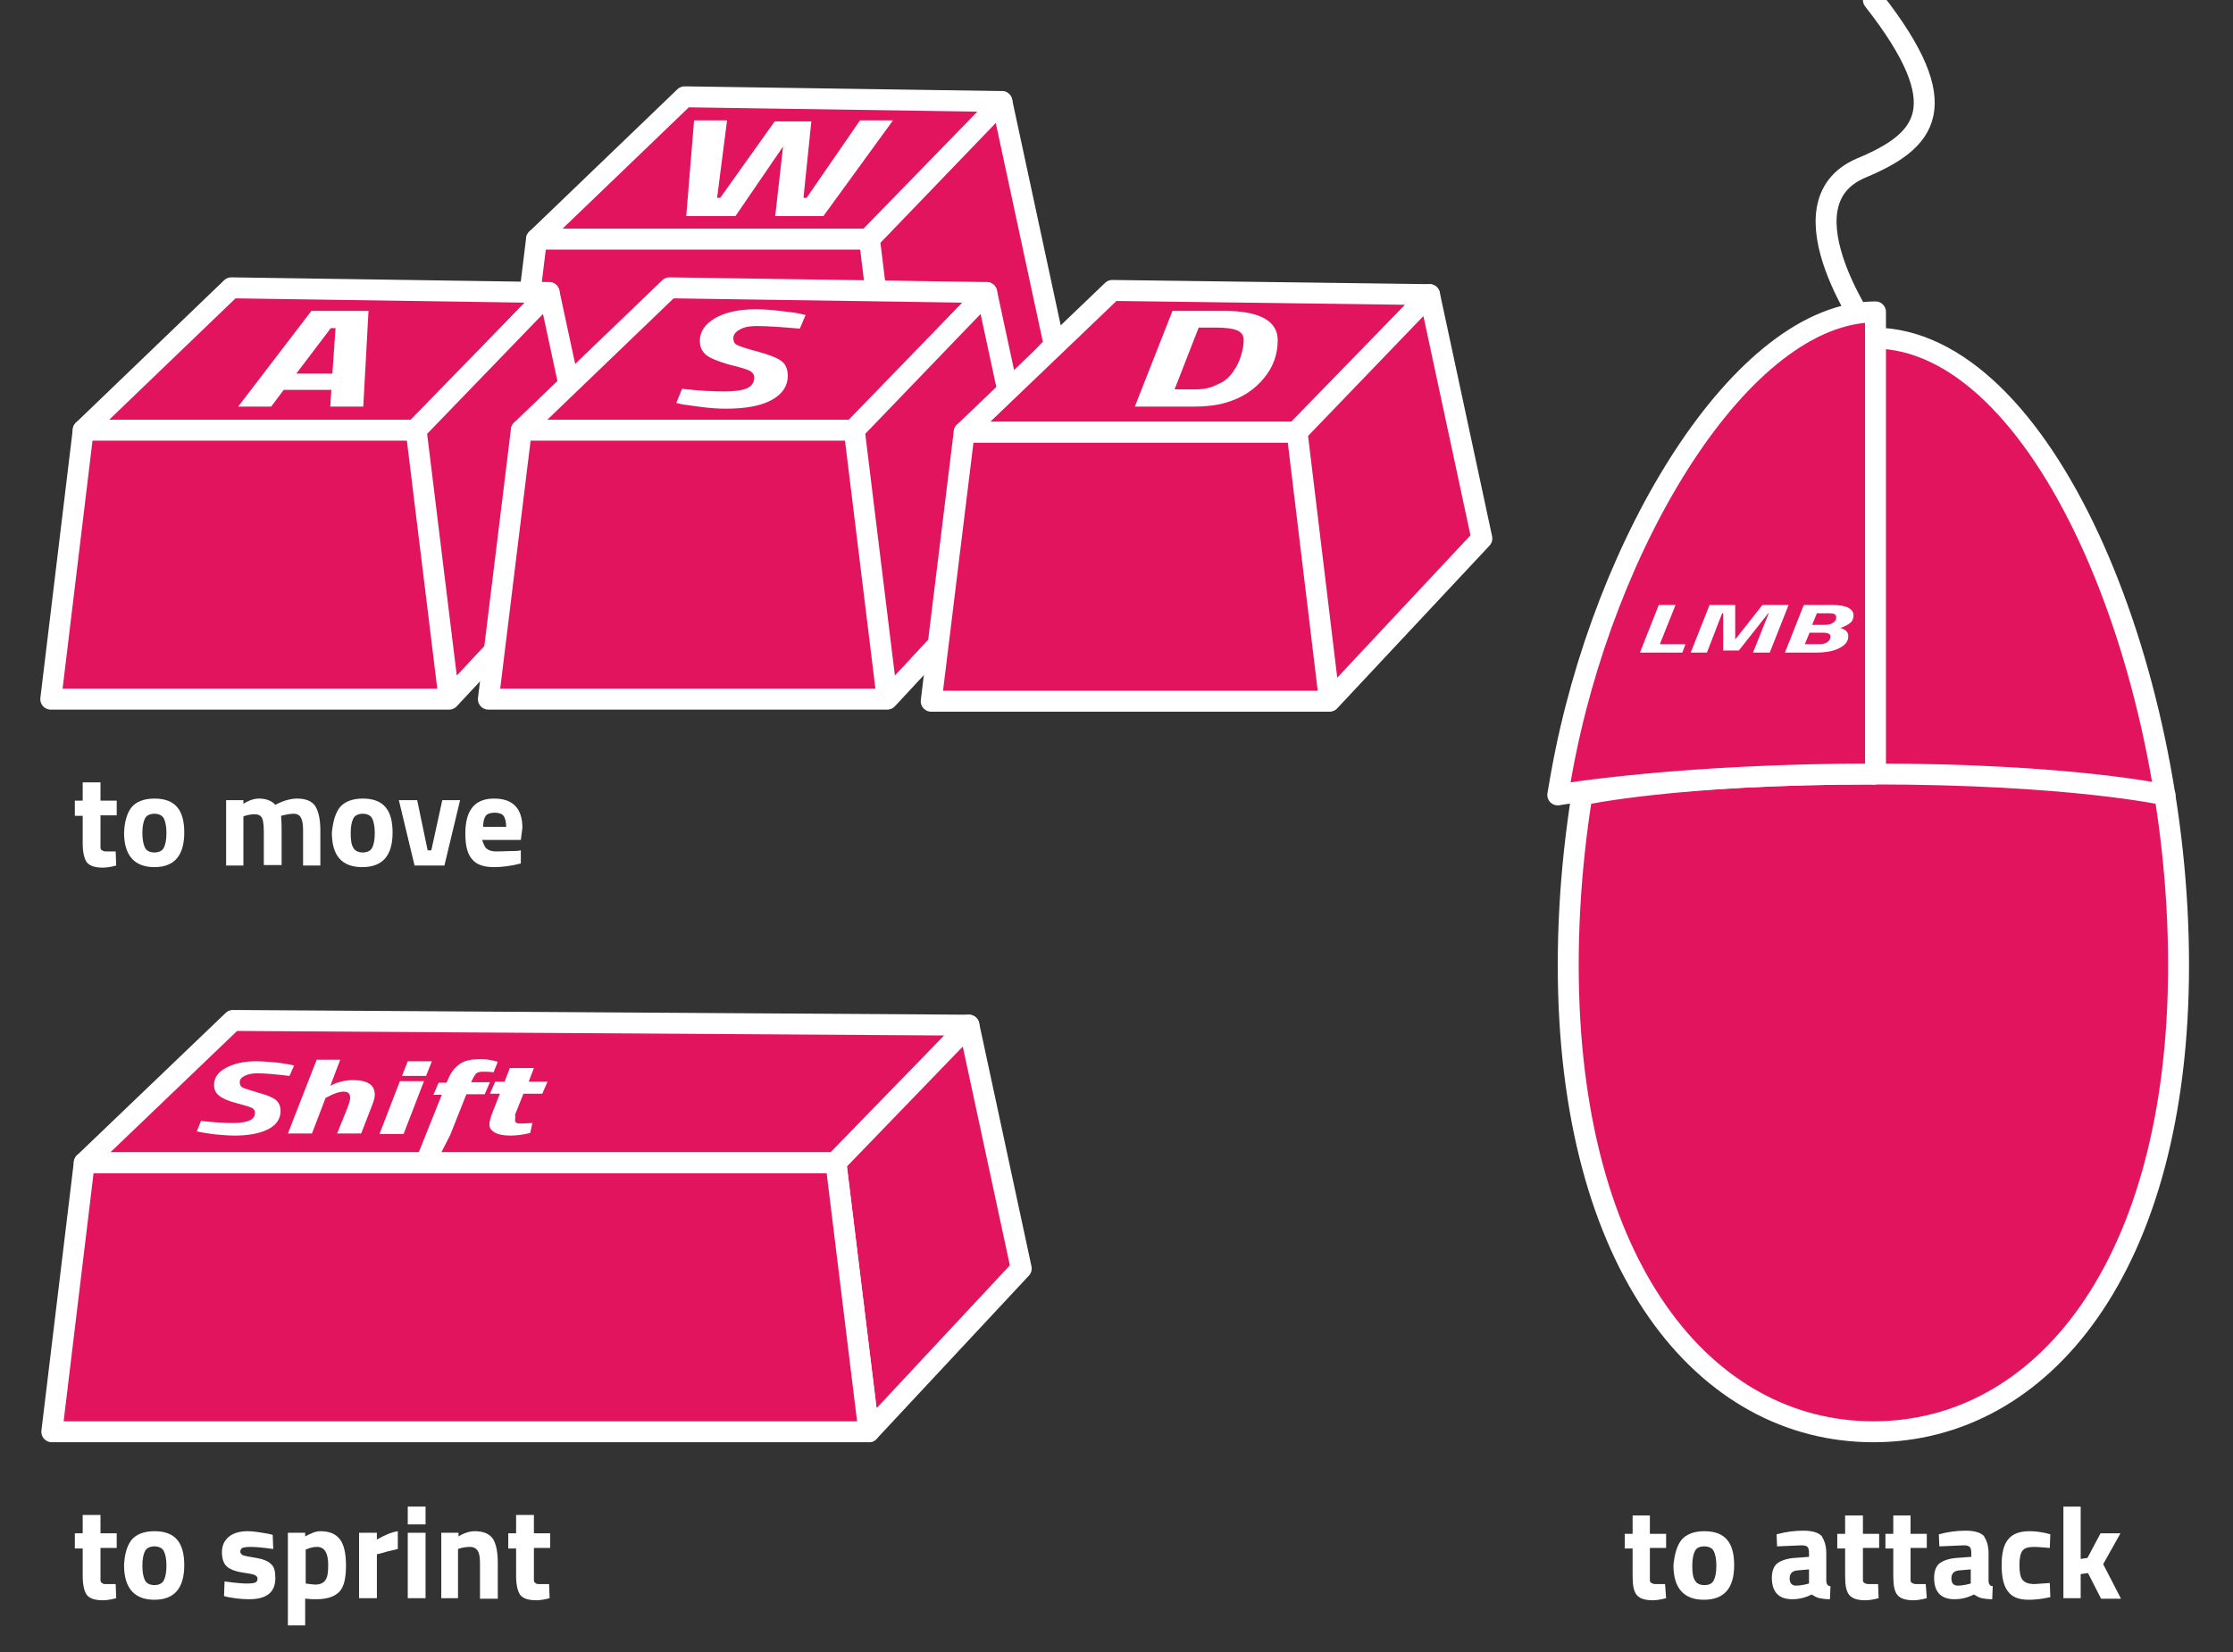 <?xml version="1.0" encoding="utf-8"?>
<!-- Generator: Adobe Illustrator 24.1.1, SVG Export Plug-In . SVG Version: 6.00 Build 0)  -->
<svg version="1.1" xmlns="http://www.w3.org/2000/svg" xmlns:xlink="http://www.w3.org/1999/xlink" x="0px" y="0px"
	 viewBox="0 0 426.6 315.7" style="enable-background:new 0 0 426.6 315.7;" xml:space="preserve">
<rect x="0" y="0" width="426.6" height="315.7" fill="#333333" stroke="none"/>
<style type="text/css">
	.st0{fill:#E3145E;stroke:#FFFFFF;stroke-width:4;stroke-linecap:round;stroke-linejoin:round;stroke-miterlimit:10;}
	.st1{fill:none;stroke:#FFFFFF;stroke-width:4;stroke-linecap:round;stroke-linejoin:round;stroke-miterlimit:10;}
	.st2{fill:#FFFFFF;}
	.st3{display:none;}
	.st4{display:inline;}
</style>
<g id="Layer_1">
	<g>
		<g>
			<polygon class="st0" points="130.8,18.5 102.5,45.7 165.8,45.7 191.4,19.4 			"/>
			<polygon class="st0" points="172.4,97.1 96.2,97.1 102.5,45.7 166.1,45.7 172.4,97.1 201.4,65.9 191.4,19.4 166.1,45.7 			"/>
		</g>
		<g>
			<polygon class="st0" points="44.2,55 15.9,82.2 79.3,82.2 104.9,55.9 			"/>
			<polygon class="st0" points="85.8,133.6 9.7,133.6 15.9,82.2 79.5,82.2 85.8,133.6 114.9,102.4 104.9,55.9 79.5,82.2 			"/>
		</g>
		<g>
			<polygon class="st0" points="127.9,55 99.6,82.2 163,82.2 188.5,55.9 			"/>
			<polygon class="st0" points="169.5,133.6 93.3,133.6 99.6,82.2 163.2,82.2 169.5,133.6 198.5,102.4 188.5,55.9 163.2,82.2 			"/>
		</g>
		<g>
			<polygon class="st0" points="212.5,55.5 184.2,82.6 247.5,82.6 273.1,56.3 			"/>
			<polygon class="st0" points="254,134 177.9,134 184.2,82.6 247.8,82.6 254,134 283.1,102.9 273.1,56.3 247.8,82.6 			"/>
		</g>
	</g>
	<g>
		<polygon class="st0" points="44.5,195 16.1,222.2 159.5,222.2 185.1,195.9 		"/>
		<polygon class="st0" points="166,273.6 159.7,222.2 166,273.6 195.1,242.4 185.1,195.9 159.7,222.2 		"/>
		<polygon class="st0" points="159.7,222.2 166,273.6 9.9,273.6 16.1,222.2 		"/>
	</g>
	<g>
		<path class="st0" d="M416.2,184.4c0,57.7-26.1,89.2-58.3,89.2s-58.3-31.5-58.3-89.2s26.1-119.8,58.3-119.8
			S416.2,126.7,416.2,184.4z"/>
		<path class="st0" d="M302.2,151.9c0,0,18.1-4,55.7-4s55.7,4,55.7,4"/>
		<path class="st1" d="M357.9,147.9V64.6c0,0-18.7-25.6-2.3-32.5c12.4-5.2,18.3-11.7,2.3-32.1"/>
	</g>
	<g>
		<path class="st2" d="M22.3,295.8h-3.1v5.1c0,0.5,0,0.9,0,1.1c0,0.2,0.1,0.4,0.3,0.5c0.2,0.2,0.4,0.2,0.7,0.2l1.9,0l0.1,2.7
			c-1.1,0.3-2,0.4-2.5,0.4c-1.5,0-2.5-0.3-3.1-1c-0.5-0.7-0.8-1.9-0.8-3.7v-5.2h-1.5v-2.9h1.5v-3.5h3.4v3.5h3.1V295.8z"/>
		<path class="st2" d="M25.1,294.3c0.9-1.1,2.4-1.7,4.4-1.7c2.1,0,3.5,0.6,4.4,1.7c0.9,1.1,1.3,2.7,1.3,4.8c0,4.4-1.9,6.6-5.7,6.6
			s-5.8-2.2-5.8-6.6C23.8,297.1,24.2,295.5,25.1,294.3z M27.7,302c0.3,0.6,1,0.9,1.8,0.9s1.5-0.3,1.8-0.9c0.3-0.6,0.5-1.5,0.5-2.8
			s-0.2-2.2-0.5-2.8c-0.3-0.6-1-0.9-1.8-0.9s-1.5,0.3-1.8,0.9c-0.3,0.6-0.5,1.5-0.5,2.8S27.4,301.4,27.7,302z"/>
		<path class="st2" d="M52.2,296c-2.1-0.3-3.5-0.4-4.3-0.4s-1.4,0.1-1.6,0.2s-0.4,0.4-0.4,0.7c0,0.3,0.2,0.5,0.5,0.7
			c0.3,0.1,1.2,0.3,2.5,0.5c1.3,0.2,2.3,0.6,2.9,1.2c0.6,0.5,0.8,1.4,0.8,2.7c0,2.7-1.7,4-5,4c-1.1,0-2.4-0.1-4-0.4l-0.8-0.2
			l0.1-2.8c2.1,0.3,3.5,0.4,4.3,0.4c0.8,0,1.4-0.1,1.6-0.2c0.3-0.2,0.4-0.4,0.4-0.7s-0.2-0.6-0.5-0.7c-0.3-0.2-1.1-0.3-2.4-0.5
			s-2.3-0.6-2.9-1.1c-0.6-0.5-1-1.4-1-2.8c0-1.3,0.5-2.3,1.4-3c0.9-0.7,2.1-1,3.5-1c1,0,2.3,0.2,4,0.5l0.8,0.2L52.2,296z"/>
		<path class="st2" d="M55,310.7v-17.8h3.3v0.7c1.1-0.6,2-1,2.9-1c1.7,0,2.9,0.5,3.7,1.5c0.8,1,1.2,2.7,1.2,5.1c0,2.4-0.4,4.1-1.3,5
			c-0.9,0.9-2.3,1.4-4.4,1.4c-0.6,0-1.1,0-1.8-0.1l-0.3,0v5.1H55z M60.6,295.6c-0.6,0-1.2,0.1-1.9,0.4l-0.3,0.1v6.5
			c0.8,0.1,1.4,0.2,1.8,0.2c1,0,1.6-0.3,2-0.9c0.4-0.6,0.5-1.5,0.5-2.9C62.7,296.8,62,295.6,60.6,295.6z"/>
		<path class="st2" d="M68.6,305.4v-12.5H72v1.3c1.4-0.8,2.7-1.4,4-1.6v3.4c-1.4,0.3-2.5,0.6-3.5,0.9L72,297v8.4H68.6z"/>
		<path class="st2" d="M77.9,291.3v-3.4h3.4v3.4H77.9z M77.9,305.4v-12.5h3.4v12.5H77.9z"/>
		<path class="st2" d="M87.7,305.4h-3.4v-12.5h3.3v0.7c1.1-0.7,2.2-1,3.1-1c1.7,0,2.8,0.5,3.5,1.5c0.6,1,0.9,2.5,0.9,4.6v6.8h-3.4
			v-6.7c0-1.1-0.1-1.9-0.4-2.4s-0.8-0.8-1.5-0.8c-0.7,0-1.3,0.1-2,0.3l-0.3,0.1V305.4z"/>
		<path class="st2" d="M105.1,295.8h-3.1v5.1c0,0.5,0,0.9,0,1.1c0,0.2,0.1,0.4,0.3,0.5c0.2,0.2,0.4,0.2,0.7,0.2l1.9,0l0.1,2.7
			c-1.1,0.3-2,0.4-2.5,0.4c-1.5,0-2.5-0.3-3.1-1c-0.5-0.7-0.8-1.9-0.8-3.7v-5.2h-1.5v-2.9h1.5v-3.5h3.4v3.5h3.1V295.8z"/>
	</g>
	<g>
		<path class="st2" d="M22.3,155.8h-3.1v5.1c0,0.5,0,0.9,0,1.1s0.1,0.4,0.3,0.5c0.2,0.1,0.4,0.2,0.7,0.2l1.9,0l0.1,2.7
			c-1.1,0.3-2,0.4-2.5,0.4c-1.5,0-2.5-0.3-3.1-1c-0.5-0.7-0.8-1.9-0.8-3.7v-5.2h-1.5v-2.9h1.5v-3.5h3.4v3.5h3.1V155.8z"/>
		<path class="st2" d="M25.1,154.3c0.9-1.1,2.4-1.7,4.4-1.7c2.1,0,3.5,0.6,4.4,1.7c0.9,1.1,1.3,2.7,1.3,4.8c0,4.4-1.9,6.6-5.7,6.6
			s-5.8-2.2-5.8-6.6C23.8,157.1,24.2,155.5,25.1,154.3z M27.7,162c0.3,0.6,1,0.9,1.8,0.9s1.5-0.3,1.8-0.9c0.3-0.6,0.5-1.5,0.5-2.8
			c0-1.3-0.2-2.2-0.5-2.8c-0.3-0.6-1-0.9-1.8-0.9s-1.5,0.3-1.8,0.9c-0.3,0.6-0.5,1.5-0.5,2.8C27.2,160.4,27.4,161.4,27.7,162z"/>
		<path class="st2" d="M46.6,165.4h-3.4v-12.5h3.3v0.7c1.1-0.7,2.1-1,3-1c1.3,0,2.4,0.4,3.1,1.2c1.5-0.8,2.9-1.2,4.2-1.2
			c1.6,0,2.8,0.5,3.4,1.4s1,2.5,1,4.6v6.8h-3.3v-6.7c0-1.1-0.1-1.9-0.4-2.4c-0.2-0.5-0.7-0.8-1.4-0.8c-0.5,0-1.2,0.1-2,0.3l-0.4,0.1
			c0.1,1.3,0.1,2.2,0.1,2.9v6.5h-3.4V159c0-1.2-0.1-2.1-0.3-2.6c-0.2-0.5-0.7-0.8-1.4-0.8c-0.6,0-1.3,0.1-1.9,0.3l-0.3,0.1V165.4z"
			/>
		<path class="st2" d="M64.9,154.3c0.9-1.1,2.4-1.7,4.4-1.7c2.1,0,3.5,0.6,4.4,1.7c0.9,1.1,1.3,2.7,1.3,4.8c0,4.4-1.9,6.6-5.8,6.6
			s-5.8-2.2-5.8-6.6C63.6,157.1,64,155.5,64.9,154.3z M67.5,162c0.3,0.6,1,0.9,1.8,0.9s1.5-0.3,1.8-0.9c0.3-0.6,0.5-1.5,0.5-2.8
			c0-1.3-0.2-2.2-0.5-2.8c-0.3-0.6-1-0.9-1.8-0.9s-1.5,0.3-1.8,0.9c-0.3,0.6-0.5,1.5-0.5,2.8C67,160.4,67.1,161.4,67.5,162z"/>
		<path class="st2" d="M76.2,152.9h3.5l2,9.6h0.7l2.1-9.6h3.4l-3,12.5h-5.7L76.2,152.9z"/>
		<path class="st2" d="M93,162.2c0.4,0.3,1,0.5,1.7,0.5c1.5,0,2.9-0.1,4.1-0.1l0.7-0.1l0,2.5c-1.9,0.5-3.6,0.7-5.2,0.7
			c-1.9,0-3.3-0.5-4.1-1.5c-0.9-1-1.3-2.6-1.3-4.9c0-4.5,1.8-6.7,5.5-6.7c3.6,0,5.4,1.9,5.4,5.6l-0.3,2.3h-7.4
			C92.4,161.3,92.6,161.9,93,162.2z M96.7,158c0-1-0.2-1.7-0.5-2.1c-0.3-0.4-0.9-0.6-1.7-0.6s-1.4,0.2-1.7,0.6
			c-0.3,0.4-0.5,1.1-0.5,2.1H96.7z"/>
	</g>
	<g>
		<path class="st2" d="M318.3,295.8h-3.1v5.1c0,0.5,0,0.9,0,1.1c0,0.2,0.1,0.4,0.3,0.5c0.2,0.1,0.4,0.2,0.7,0.2l1.9,0l0.2,2.7
			c-1.1,0.3-2,0.4-2.5,0.4c-1.5,0-2.5-0.3-3.1-1s-0.8-1.9-0.8-3.7v-5.2h-1.5v-2.8h1.5v-3.5h3.3v3.5h3.1V295.8z"/>
		<path class="st2" d="M321.2,294.3c0.9-1.1,2.4-1.7,4.4-1.7c2.1,0,3.5,0.6,4.4,1.7c0.9,1.1,1.3,2.7,1.3,4.8c0,4.4-1.9,6.6-5.8,6.6
			c-3.8,0-5.8-2.2-5.8-6.6C319.9,297.1,320.3,295.5,321.2,294.3z M323.8,302c0.3,0.6,1,0.9,1.8,0.9c0.9,0,1.5-0.3,1.8-0.9
			s0.5-1.5,0.5-2.8c0-1.3-0.2-2.2-0.5-2.8c-0.3-0.6-1-0.9-1.8-0.9c-0.9,0-1.5,0.3-1.8,0.9c-0.3,0.6-0.5,1.5-0.5,2.8
			C323.3,300.4,323.4,301.4,323.8,302z"/>
		<path class="st2" d="M348.9,296.8v5.2c0,0.4,0.1,0.7,0.2,0.8c0.1,0.2,0.3,0.3,0.6,0.3l-0.1,2.5c-0.8,0-1.5-0.1-2-0.2
			c-0.5-0.1-1-0.4-1.5-0.7c-1.2,0.6-2.4,0.9-3.7,0.9c-2.6,0-3.9-1.4-3.9-4.1c0-1.3,0.4-2.3,1.1-2.8s1.8-0.9,3.3-1l2.7-0.2v-0.8
			c0-0.5-0.1-0.9-0.3-1.1c-0.2-0.2-0.6-0.3-1.1-0.3l-4.7,0.2l-0.1-2.3c1.8-0.5,3.5-0.7,5.1-0.7s2.8,0.3,3.5,1
			C348.5,294.3,348.9,295.3,348.9,296.8z M343.3,300.1c-0.9,0.1-1.4,0.6-1.4,1.5c0,0.9,0.4,1.4,1.2,1.4c0.6,0,1.3-0.1,2.1-0.3
			l0.4-0.1v-2.7L343.3,300.1z"/>
		<path class="st2" d="M359,295.8h-3.1v5.1c0,0.5,0,0.9,0,1.1c0,0.2,0.1,0.4,0.3,0.5c0.2,0.1,0.4,0.2,0.7,0.2l1.9,0l0.1,2.7
			c-1.1,0.3-2,0.4-2.5,0.4c-1.5,0-2.5-0.3-3.1-1s-0.8-1.9-0.8-3.7v-5.2h-1.5v-2.8h1.5v-3.5h3.4v3.5h3.1V295.8z"/>
		<path class="st2" d="M368.1,295.8H365v5.1c0,0.5,0,0.9,0,1.1c0,0.2,0.1,0.4,0.3,0.5c0.2,0.1,0.4,0.2,0.7,0.2l1.9,0l0.2,2.7
			c-1.1,0.3-2,0.4-2.5,0.4c-1.5,0-2.5-0.3-3.1-1s-0.8-1.9-0.8-3.7v-5.2h-1.5v-2.8h1.5v-3.5h3.3v3.5h3.1V295.8z"/>
		<path class="st2" d="M379.9,296.8v5.2c0,0.4,0.1,0.7,0.2,0.8c0.1,0.2,0.3,0.3,0.6,0.3l-0.1,2.5c-0.8,0-1.5-0.1-2-0.2
			c-0.5-0.1-1-0.4-1.5-0.7c-1.2,0.6-2.4,0.9-3.7,0.9c-2.6,0-3.9-1.4-3.9-4.1c0-1.3,0.4-2.3,1.1-2.8s1.8-0.9,3.3-1l2.7-0.2v-0.8
			c0-0.5-0.1-0.9-0.3-1.1c-0.2-0.2-0.6-0.3-1.1-0.3l-4.7,0.2l-0.1-2.3c1.8-0.5,3.5-0.7,5.1-0.7s2.8,0.3,3.5,1
			C379.5,294.3,379.9,295.3,379.9,296.8z M374.2,300.1c-0.9,0.1-1.4,0.6-1.4,1.5c0,0.9,0.4,1.4,1.2,1.4c0.6,0,1.3-0.1,2.1-0.3
			l0.4-0.1v-2.7L374.2,300.1z"/>
		<path class="st2" d="M387.7,292.6c0.9,0,2,0.1,3.3,0.4l0.7,0.2l-0.1,2.6c-1.3-0.1-2.3-0.2-2.9-0.2c-1.2,0-1.9,0.2-2.3,0.7
			s-0.6,1.4-0.6,2.8c0,1.4,0.2,2.3,0.6,2.8c0.4,0.5,1.1,0.8,2.3,0.8l2.9-0.2l0.1,2.7c-1.8,0.4-3.1,0.5-4.1,0.5c-1.9,0-3.2-0.5-4-1.6
			c-0.8-1-1.2-2.7-1.2-5s0.4-4,1.3-5C384.5,293.1,385.9,292.6,387.7,292.6z"/>
		<path class="st2" d="M397.5,305.4h-3.3v-17.5h3.3v10l1.3-0.2l2.5-4.7h3.8l-3.3,5.9l3.4,6.6h-3.8l-2.5-4.9l-1.4,0.2V305.4z"/>
	</g>
	<g>
		<path class="st2" d="M132.6,23h6.3L137,37.8h0.6L148,23.2h7l-1.5,14.6h0.6L164.3,23h6.3l-13.3,18.3h-9.2l1.5-13.3l-9.1,13.3h-9.4
			L132.6,23z"/>
	</g>
	<g>
		<path class="st2" d="M45.5,77.7l14-18.3h10.9l-1,18.3h-6.3l0.2-3.2h-9.1l-2.4,3.2H45.5z M63.2,62.7l-6.6,8.7h6.9l0.6-8.7H63.2z"/>
	</g>
	<g>
		<path class="st2" d="M144.5,62.3c-1.3,0-2.4,0.2-3.2,0.7c-0.8,0.4-1.2,1-1.2,1.6c0,0.6,0.2,1.1,0.7,1.3c0.5,0.3,1.8,0.7,4,1.3
			c2.2,0.6,3.7,1.2,4.5,1.8c0.8,0.6,1.2,1.6,1.2,2.8c0,2-1.1,3.6-3.2,4.7c-2.1,1.1-5,1.6-8.6,1.6c-1.4,0-2.9-0.1-4.5-0.3
			c-1.6-0.2-2.8-0.4-3.7-0.5l-1.3-0.3l1.1-2.7c3.4,0.4,6.2,0.5,8.1,0.5s3.4-0.2,4.3-0.6c0.9-0.4,1.4-1.1,1.4-2.1
			c0-0.5-0.3-0.9-0.8-1.2c-0.5-0.3-1.8-0.7-3.9-1.2c-2.1-0.6-3.6-1.2-4.4-1.8c-0.9-0.7-1.3-1.6-1.3-2.8c0-1.7,1-3.2,2.9-4.3
			c1.9-1.1,4.5-1.7,7.7-1.7c1.5,0,3,0.1,4.6,0.3c1.6,0.2,2.8,0.3,3.7,0.5l1.3,0.3l-1.1,2.6C149.4,62.5,146.6,62.3,144.5,62.3z"/>
	</g>
	<g>
		<path class="st2" d="M228,77.7h-11.2l7.2-18.3h9.8c6.8,0,10.3,1.9,10.3,5.6c0,2.6-0.8,5-2.5,7.1c-1.9,2.4-4.4,4-7.6,4.9
			C232.2,77.5,230.2,77.7,228,77.7z M235.6,71c0.7-1,1.2-2,1.5-3.1c0.3-1,0.5-2,0.5-2.9c0-0.9-0.4-1.5-1.3-1.9
			c-0.8-0.3-2.1-0.5-3.8-0.5h-3.5l-4.6,11.8h4.1c1.6,0,2.9-0.3,4.2-1C234,72.9,234.9,72,235.6,71z"/>
	</g>
	<g>
		<path class="st0" d="M358.3,147.9V59.6c-25.4,0-52,43.7-60,88.3l-0.7,4C297.6,151.9,320.7,147.9,358.3,147.9"/>
	</g>
	<g>
		<path class="st2" d="M49.1,205.1c-1,0-1.8,0.2-2.4,0.5c-0.6,0.3-0.9,0.7-0.9,1.2c0,0.5,0.2,0.8,0.5,1c0.4,0.2,1.4,0.5,3,1
			c1.6,0.4,2.8,0.9,3.4,1.4c0.6,0.5,0.9,1.2,0.9,2.1c0,1.5-0.8,2.7-2.4,3.5c-1.6,0.8-3.7,1.2-6.4,1.2c-1.1,0-2.2-0.1-3.4-0.2
			c-1.2-0.1-2.1-0.3-2.8-0.4l-1-0.2l0.8-2c2.6,0.3,4.6,0.4,6.1,0.4s2.6-0.2,3.2-0.5c0.7-0.3,1-0.8,1-1.5c0-0.4-0.2-0.7-0.6-0.9
			c-0.4-0.2-1.4-0.5-2.9-0.9c-1.6-0.4-2.7-0.9-3.3-1.4c-0.7-0.5-1-1.2-1-2.1c0-1.3,0.7-2.4,2.2-3.2c1.4-0.8,3.4-1.3,5.8-1.3
			c1.1,0,2.2,0.1,3.5,0.2c1.2,0.1,2.1,0.3,2.8,0.4l1,0.2l-0.9,2C52.8,205.3,50.7,205.1,49.1,205.1z"/>
		<path class="st2" d="M67.4,206.4c2.8,0,4.2,0.9,4.2,2.8c0,0.5-0.2,1.3-0.7,2.5l-1.9,4.9h-4.6l1.9-4.7c0.4-1,0.6-1.7,0.6-2.1
			c0-0.4-0.1-0.7-0.3-0.9c-0.2-0.2-0.5-0.3-0.9-0.3c-0.8,0-1.8,0.3-2.9,0.9l-0.6,0.3l-2.6,6.8h-4.6l5.5-14.1H65l-1.9,5
			c0.5-0.3,1.2-0.6,2-0.8S66.7,206.4,67.4,206.4z"/>
		<path class="st2" d="M72.5,216.7l3.9-10.1h4.6l-3.9,10.1H72.5z M76.8,205.6l1.1-2.8h4.6l-1.1,2.8H76.8z"/>
		<path class="st2" d="M91.9,202.4c0.9,0,1.8,0.1,2.8,0.4l0.4,0.1l-0.8,2c-0.8-0.1-1.5-0.1-2.1-0.1c-0.6,0-1,0.1-1.3,0.4
			c-0.2,0.3-0.5,0.7-0.7,1.2l-0.2,0.4h3.6l-1,2.3h-3.5l-3.1,7.8l-2.2,4.3h-4.2l4.8-12h-1.6l1-2.3h1.5l0.2-0.4c0.5-1.4,1.3-2.4,2.1-3
			C88.7,202.6,90.1,202.4,91.9,202.4z"/>
		<path class="st2" d="M98.4,214.1c0,0.4,0.3,0.6,1,0.6l2.3-0.1l-0.4,1.9c-1.2,0.3-2.5,0.5-3.8,0.5c-1.3,0-2.3-0.2-3-0.6
			c-0.7-0.4-1-0.9-1-1.5c0-0.6,0.2-1.3,0.5-2.1l1.5-3.8h-1.9l1-2.3h1.8l1-2.6h4.6l-1,2.6h3.6l-1,2.3h-3.6l-1.6,4
			C98.5,213.4,98.4,213.8,98.4,214.1z"/>
	</g>
	<g>
		<path class="st2" d="M321.4,124.7h-8.1l3.6-9.1h3.2l-3,7.5h4.9L321.4,124.7z"/>
		<path class="st2" d="M323,124.7l3.6-9.1h4.9l0,6.6l5.2-6.6h5l-3.6,9.1h-3.2l3-7.5h-0.1l-5.6,7.1h-3l0-7.1H329l-2.9,7.5H323z"/>
		<path class="st2" d="M350,115.6c2.7,0,4.1,0.7,4.1,2c0,0.6-0.2,1.1-0.6,1.4c-0.4,0.4-1.1,0.7-1.9,1c0.6,0.2,1,0.4,1.2,0.7
			c0.2,0.2,0.3,0.5,0.3,0.9c0,0.9-0.5,1.6-1.6,2.2c-1.1,0.6-2.6,0.9-4.5,0.9H341l3.6-9.1H350z M348.3,120.9h-2.6l-0.9,2.2h2.7
			c0.7,0,1.2-0.1,1.6-0.4c0.4-0.3,0.6-0.6,0.6-1.1C349.7,121.2,349.3,120.9,348.3,120.9z M349.5,117.2h-2.4l-0.9,2.2h2.4
			c0.6,0,1.2-0.1,1.6-0.4c0.4-0.3,0.6-0.6,0.6-1C350.8,117.4,350.4,117.2,349.5,117.2z"/>
	</g>
</g>
<g id="Layer_2" class="st3">
	<g class="st4">
		<g>
			<polygon class="st0" points="130.8,38.5 102.5,65.7 165.8,65.7 191.4,39.4 			"/>
			<polygon class="st0" points="172.4,97.1 96.2,97.1 102.5,65.7 166.1,65.7 172.4,97.1 201.4,85.9 191.4,39.4 166.1,65.7 			"/>
		</g>
		<g>
			<polygon class="st0" points="44.2,75 15.9,102.2 79.3,102.2 104.9,75.9 			"/>
			<polygon class="st0" points="85.8,133.6 9.7,133.6 15.9,102.2 79.5,102.2 85.8,133.6 114.9,102.4 104.9,75.9 79.5,102.2 			"/>
		</g>
		<g>
			<polygon class="st0" points="127.9,75 99.6,102.2 163,102.2 188.5,75.9 			"/>
			<polygon class="st0" points="169.5,133.6 93.3,133.6 99.6,102.2 163.2,102.2 169.5,133.6 198.5,102.4 188.5,75.9 163.2,102.2 			
				"/>
		</g>
		<g>
			<polygon class="st0" points="212.5,75.5 184.2,102.6 247.5,102.6 273.1,76.3 			"/>
			<polygon class="st0" points="254,134 177.9,134 184.2,102.6 247.8,102.6 254,134 283.1,102.9 273.1,76.3 247.8,102.6 			"/>
		</g>
	</g>
	<g class="st4">
		<polygon class="st0" points="44.5,215 16.1,242.2 159.5,242.2 185.1,215.9 		"/>
		<polygon class="st0" points="166,273.6 159.7,242.2 166,273.6 195.1,242.4 185.1,215.9 159.7,242.2 		"/>
		<polygon class="st0" points="159.7,242.2 166,273.6 9.9,273.6 16.1,242.2 		"/>
	</g>
	<g class="st4">
		<path class="st0" d="M416.2,184.4c0,57.7-26.1,89.2-58.3,89.2s-58.3-31.5-58.3-89.2s26.1-119.8,58.3-119.8
			S416.2,126.7,416.2,184.4z"/>
		<path class="st0" d="M302.2,151.9c0,0,18.1-4,55.7-4s55.7,4,55.7,4"/>
		<path class="st1" d="M357.9,147.9V64.6c0,0-18.7-25.6-2.3-32.5c12.4-5.2,18.3-11.7,2.3-32.1"/>
	</g>
	<g class="st4">
		<path class="st2" d="M22.3,295.8h-3.1v5.1c0,0.5,0,0.9,0,1.1c0,0.2,0.1,0.4,0.3,0.5c0.2,0.2,0.4,0.2,0.7,0.2l1.9,0l0.1,2.7
			c-1.1,0.3-2,0.4-2.5,0.4c-1.5,0-2.5-0.3-3.1-1c-0.5-0.7-0.8-1.9-0.8-3.7v-5.2h-1.5v-2.9h1.5v-3.5h3.4v3.5h3.1V295.8z"/>
		<path class="st2" d="M25.1,294.3c0.9-1.1,2.4-1.7,4.4-1.7c2.1,0,3.5,0.6,4.4,1.7c0.9,1.1,1.3,2.7,1.3,4.8c0,4.4-1.9,6.6-5.7,6.6
			s-5.8-2.2-5.8-6.6C23.8,297.1,24.2,295.5,25.1,294.3z M27.7,302c0.3,0.6,1,0.9,1.8,0.9s1.5-0.3,1.8-0.9c0.3-0.6,0.5-1.5,0.5-2.8
			s-0.2-2.2-0.5-2.8c-0.3-0.6-1-0.9-1.8-0.9s-1.5,0.3-1.8,0.9c-0.3,0.6-0.5,1.5-0.5,2.8S27.4,301.4,27.7,302z"/>
		<path class="st2" d="M52.2,296c-2.1-0.3-3.5-0.4-4.3-0.4s-1.4,0.1-1.6,0.2s-0.4,0.4-0.4,0.7c0,0.3,0.2,0.5,0.5,0.7
			c0.3,0.1,1.2,0.3,2.5,0.5c1.3,0.2,2.3,0.6,2.9,1.2c0.6,0.5,0.8,1.4,0.8,2.7c0,2.7-1.7,4-5,4c-1.1,0-2.4-0.1-4-0.4l-0.8-0.2
			l0.1-2.8c2.1,0.3,3.5,0.4,4.3,0.4c0.8,0,1.4-0.1,1.6-0.2c0.3-0.2,0.4-0.4,0.4-0.7s-0.2-0.6-0.5-0.7c-0.3-0.2-1.1-0.3-2.4-0.5
			s-2.3-0.6-2.9-1.1c-0.6-0.5-1-1.4-1-2.8c0-1.3,0.5-2.3,1.4-3c0.9-0.7,2.1-1,3.5-1c1,0,2.3,0.2,4,0.5l0.8,0.2L52.2,296z"/>
		<path class="st2" d="M55,310.7v-17.8h3.3v0.7c1.1-0.6,2-1,2.9-1c1.7,0,2.9,0.5,3.7,1.5c0.8,1,1.2,2.7,1.2,5.1c0,2.4-0.4,4.1-1.3,5
			c-0.9,0.9-2.3,1.4-4.4,1.4c-0.6,0-1.1,0-1.8-0.1l-0.3,0v5.1H55z M60.6,295.6c-0.6,0-1.2,0.1-1.9,0.4l-0.3,0.1v6.5
			c0.8,0.1,1.4,0.2,1.8,0.2c1,0,1.6-0.3,2-0.9c0.4-0.6,0.5-1.5,0.5-2.9C62.7,296.8,62,295.6,60.6,295.6z"/>
		<path class="st2" d="M68.6,305.4v-12.5H72v1.3c1.4-0.8,2.7-1.4,4-1.6v3.4c-1.4,0.3-2.5,0.6-3.5,0.9L72,297v8.4H68.6z"/>
		<path class="st2" d="M77.9,291.3v-3.4h3.4v3.4H77.9z M77.9,305.4v-12.5h3.4v12.5H77.9z"/>
		<path class="st2" d="M87.7,305.4h-3.4v-12.5h3.3v0.7c1.1-0.7,2.2-1,3.1-1c1.7,0,2.8,0.5,3.5,1.5c0.6,1,0.9,2.5,0.9,4.6v6.8h-3.4
			v-6.7c0-1.1-0.1-1.9-0.4-2.4s-0.8-0.8-1.5-0.8c-0.7,0-1.3,0.1-2,0.3l-0.3,0.1V305.4z"/>
		<path class="st2" d="M105.1,295.8h-3.1v5.1c0,0.5,0,0.9,0,1.1c0,0.2,0.1,0.4,0.3,0.5c0.2,0.2,0.4,0.2,0.7,0.2l1.9,0l0.1,2.7
			c-1.1,0.3-2,0.4-2.5,0.4c-1.5,0-2.5-0.3-3.1-1c-0.5-0.7-0.8-1.9-0.8-3.7v-5.2h-1.5v-2.9h1.5v-3.5h3.4v3.5h3.1V295.8z"/>
	</g>
	<g class="st4">
		<path class="st2" d="M22.3,155.8h-3.1v5.1c0,0.5,0,0.9,0,1.1s0.1,0.4,0.3,0.5c0.2,0.1,0.4,0.2,0.7,0.2l1.9,0l0.1,2.7
			c-1.1,0.3-2,0.4-2.5,0.4c-1.5,0-2.5-0.3-3.1-1c-0.5-0.7-0.8-1.9-0.8-3.7v-5.2h-1.5v-2.9h1.5v-3.5h3.4v3.5h3.1V155.8z"/>
		<path class="st2" d="M25.1,154.3c0.9-1.1,2.4-1.7,4.4-1.7c2.1,0,3.5,0.6,4.4,1.7c0.9,1.1,1.3,2.7,1.3,4.8c0,4.4-1.9,6.6-5.7,6.6
			s-5.8-2.2-5.8-6.6C23.8,157.1,24.2,155.5,25.1,154.3z M27.7,162c0.3,0.6,1,0.9,1.8,0.9s1.5-0.3,1.8-0.9c0.3-0.6,0.5-1.5,0.5-2.8
			c0-1.3-0.2-2.2-0.5-2.8c-0.3-0.6-1-0.9-1.8-0.9s-1.5,0.3-1.8,0.9c-0.3,0.6-0.5,1.5-0.5,2.8C27.2,160.4,27.4,161.4,27.7,162z"/>
		<path class="st2" d="M46.6,165.4h-3.4v-12.5h3.3v0.7c1.1-0.7,2.1-1,3-1c1.3,0,2.4,0.4,3.1,1.2c1.5-0.8,2.9-1.2,4.2-1.2
			c1.6,0,2.8,0.5,3.4,1.4s1,2.5,1,4.6v6.8h-3.3v-6.7c0-1.1-0.1-1.9-0.4-2.4c-0.2-0.5-0.7-0.8-1.4-0.8c-0.5,0-1.2,0.1-2,0.3l-0.4,0.1
			c0.1,1.3,0.1,2.2,0.1,2.9v6.5h-3.4V159c0-1.2-0.1-2.1-0.3-2.6c-0.2-0.5-0.7-0.8-1.4-0.8c-0.6,0-1.3,0.1-1.9,0.3l-0.3,0.1V165.4z"
			/>
		<path class="st2" d="M64.9,154.3c0.9-1.1,2.4-1.7,4.4-1.7c2.1,0,3.5,0.6,4.4,1.7c0.9,1.1,1.3,2.7,1.3,4.8c0,4.4-1.9,6.6-5.8,6.6
			s-5.8-2.2-5.8-6.6C63.6,157.1,64,155.5,64.9,154.3z M67.5,162c0.3,0.6,1,0.9,1.8,0.9s1.5-0.3,1.8-0.9c0.3-0.6,0.5-1.5,0.5-2.8
			c0-1.3-0.2-2.2-0.5-2.8c-0.3-0.6-1-0.9-1.8-0.9s-1.5,0.3-1.8,0.9c-0.3,0.6-0.5,1.5-0.5,2.8C67,160.4,67.1,161.4,67.5,162z"/>
		<path class="st2" d="M76.2,152.9h3.5l2,9.6h0.7l2.1-9.6h3.4l-3,12.5h-5.7L76.2,152.9z"/>
		<path class="st2" d="M93,162.2c0.4,0.3,1,0.5,1.7,0.5c1.5,0,2.9-0.1,4.1-0.1l0.7-0.1l0,2.5c-1.9,0.5-3.6,0.7-5.2,0.7
			c-1.9,0-3.3-0.5-4.1-1.5c-0.9-1-1.3-2.6-1.3-4.9c0-4.5,1.8-6.7,5.5-6.7c3.6,0,5.4,1.9,5.4,5.6l-0.3,2.3h-7.4
			C92.4,161.3,92.6,161.9,93,162.2z M96.7,158c0-1-0.2-1.7-0.5-2.1c-0.3-0.4-0.9-0.6-1.7-0.6s-1.4,0.2-1.7,0.6
			c-0.3,0.4-0.5,1.1-0.5,2.1H96.7z"/>
	</g>
	<g class="st4">
		<path class="st2" d="M318.3,295.8h-3.1v5.1c0,0.5,0,0.9,0,1.1c0,0.2,0.1,0.4,0.3,0.5c0.2,0.1,0.4,0.2,0.7,0.2l1.9,0l0.2,2.7
			c-1.1,0.3-2,0.4-2.5,0.4c-1.5,0-2.5-0.3-3.1-1s-0.8-1.9-0.8-3.7v-5.2h-1.5v-2.8h1.5v-3.5h3.3v3.5h3.1V295.8z"/>
		<path class="st2" d="M321.2,294.3c0.9-1.1,2.4-1.7,4.4-1.7c2.1,0,3.5,0.6,4.4,1.7c0.9,1.1,1.3,2.7,1.3,4.8c0,4.4-1.9,6.6-5.8,6.6
			c-3.8,0-5.8-2.2-5.8-6.6C319.9,297.1,320.3,295.5,321.2,294.3z M323.8,302c0.3,0.6,1,0.9,1.8,0.9c0.9,0,1.5-0.3,1.8-0.9
			s0.5-1.5,0.5-2.8c0-1.3-0.2-2.2-0.5-2.8c-0.3-0.6-1-0.9-1.8-0.9c-0.9,0-1.5,0.3-1.8,0.9c-0.3,0.6-0.5,1.5-0.5,2.8
			C323.3,300.4,323.4,301.4,323.8,302z"/>
		<path class="st2" d="M348.9,296.8v5.2c0,0.4,0.1,0.7,0.2,0.8c0.1,0.2,0.3,0.3,0.6,0.3l-0.1,2.5c-0.8,0-1.5-0.1-2-0.2
			c-0.5-0.1-1-0.4-1.5-0.7c-1.2,0.6-2.4,0.9-3.7,0.9c-2.6,0-3.9-1.4-3.9-4.1c0-1.3,0.4-2.3,1.1-2.8s1.8-0.9,3.3-1l2.7-0.2v-0.8
			c0-0.5-0.1-0.9-0.3-1.1c-0.2-0.2-0.6-0.3-1.1-0.3l-4.7,0.2l-0.1-2.3c1.8-0.5,3.5-0.7,5.1-0.7s2.8,0.3,3.5,1
			C348.5,294.3,348.9,295.3,348.9,296.8z M343.3,300.1c-0.9,0.1-1.4,0.6-1.4,1.5c0,0.9,0.4,1.4,1.2,1.4c0.6,0,1.3-0.1,2.1-0.3
			l0.4-0.1v-2.7L343.3,300.1z"/>
		<path class="st2" d="M359,295.8h-3.1v5.1c0,0.5,0,0.9,0,1.1c0,0.2,0.1,0.4,0.3,0.5c0.2,0.1,0.4,0.2,0.7,0.2l1.9,0l0.1,2.7
			c-1.1,0.3-2,0.4-2.5,0.4c-1.5,0-2.5-0.3-3.1-1s-0.8-1.9-0.8-3.7v-5.2h-1.5v-2.8h1.5v-3.5h3.4v3.5h3.1V295.8z"/>
		<path class="st2" d="M368.1,295.8H365v5.1c0,0.5,0,0.9,0,1.1c0,0.2,0.1,0.4,0.3,0.5c0.2,0.1,0.4,0.2,0.7,0.2l1.9,0l0.2,2.7
			c-1.1,0.3-2,0.4-2.5,0.4c-1.5,0-2.5-0.3-3.1-1s-0.8-1.9-0.8-3.7v-5.2h-1.5v-2.8h1.5v-3.5h3.3v3.5h3.1V295.8z"/>
		<path class="st2" d="M379.9,296.8v5.2c0,0.4,0.1,0.7,0.2,0.8c0.1,0.2,0.3,0.3,0.6,0.3l-0.1,2.5c-0.8,0-1.5-0.1-2-0.2
			c-0.5-0.1-1-0.4-1.5-0.7c-1.2,0.6-2.4,0.9-3.7,0.9c-2.6,0-3.9-1.4-3.9-4.1c0-1.3,0.4-2.3,1.1-2.8s1.8-0.9,3.3-1l2.7-0.2v-0.8
			c0-0.5-0.1-0.9-0.3-1.1c-0.2-0.2-0.6-0.3-1.1-0.3l-4.7,0.2l-0.1-2.3c1.8-0.5,3.5-0.7,5.1-0.7s2.8,0.3,3.5,1
			C379.5,294.3,379.9,295.3,379.9,296.8z M374.2,300.1c-0.9,0.1-1.4,0.6-1.4,1.5c0,0.9,0.4,1.4,1.2,1.4c0.6,0,1.3-0.1,2.1-0.3
			l0.4-0.1v-2.7L374.2,300.1z"/>
		<path class="st2" d="M387.7,292.6c0.9,0,2,0.1,3.3,0.4l0.7,0.2l-0.1,2.6c-1.3-0.1-2.3-0.2-2.9-0.2c-1.2,0-1.9,0.2-2.3,0.7
			s-0.6,1.4-0.6,2.8c0,1.4,0.2,2.3,0.6,2.8c0.4,0.5,1.1,0.8,2.3,0.8l2.9-0.2l0.1,2.7c-1.8,0.4-3.1,0.5-4.1,0.5c-1.9,0-3.2-0.5-4-1.6
			c-0.8-1-1.2-2.7-1.2-5s0.4-4,1.3-5C384.5,293.1,385.9,292.6,387.7,292.6z"/>
		<path class="st2" d="M397.5,305.4h-3.3v-17.5h3.3v10l1.3-0.2l2.5-4.7h3.8l-3.3,5.9l3.4,6.6h-3.8l-2.5-4.9l-1.4,0.2V305.4z"/>
	</g>
	<g class="st4">
		<path class="st2" d="M132.6,43h6.3L137,57.8h0.6L148,43.2h7l-1.5,14.6h0.6L164.3,43h6.3l-13.3,18.3h-9.2l1.5-13.3l-9.1,13.3h-9.4
			L132.6,43z"/>
	</g>
	<g class="st4">
		<path class="st2" d="M45.5,97.7l14-18.3h10.9l-1,18.3h-6.3l0.2-3.2h-9.1l-2.4,3.2H45.5z M63.2,82.7l-6.6,8.7h6.9l0.6-8.7H63.2z"/>
	</g>
	<g class="st4">
		<path class="st2" d="M144.5,82.3c-1.3,0-2.4,0.2-3.2,0.7c-0.8,0.4-1.2,1-1.2,1.6c0,0.6,0.2,1.1,0.7,1.3c0.5,0.3,1.8,0.7,4,1.3
			c2.2,0.6,3.7,1.2,4.5,1.8c0.8,0.6,1.2,1.6,1.2,2.8c0,2-1.1,3.6-3.2,4.7c-2.1,1.1-5,1.6-8.6,1.6c-1.4,0-2.9-0.1-4.5-0.3
			c-1.6-0.2-2.8-0.4-3.7-0.5l-1.3-0.3l1.1-2.7c3.4,0.4,6.2,0.5,8.1,0.5s3.4-0.2,4.3-0.6c0.9-0.4,1.4-1.1,1.4-2.1
			c0-0.5-0.3-0.9-0.8-1.2c-0.5-0.3-1.8-0.7-3.9-1.2c-2.1-0.6-3.6-1.2-4.4-1.8c-0.9-0.7-1.3-1.6-1.3-2.8c0-1.7,1-3.2,2.9-4.3
			c1.9-1.1,4.5-1.7,7.7-1.7c1.5,0,3,0.1,4.6,0.3c1.6,0.2,2.8,0.3,3.7,0.5l1.3,0.3l-1.1,2.6C149.4,82.5,146.6,82.3,144.5,82.3z"/>
	</g>
	<g class="st4">
		<path class="st2" d="M228,97.7h-11.2l7.2-18.3h9.8c6.8,0,10.3,1.9,10.3,5.6c0,2.6-0.8,5-2.5,7.1c-1.9,2.4-4.4,4-7.6,4.9
			C232.2,97.5,230.2,97.7,228,97.7z M235.6,91c0.7-1,1.2-2,1.5-3.1c0.3-1,0.5-2,0.5-2.9c0-0.9-0.4-1.5-1.3-1.9
			c-0.8-0.3-2.1-0.5-3.8-0.5h-3.5l-4.6,11.8h4.1c1.6,0,2.9-0.3,4.2-1C234,92.9,234.9,92,235.6,91z"/>
	</g>
	<g class="st4">
		<path class="st2" d="M49.1,225.1c-1,0-1.8,0.2-2.4,0.5c-0.6,0.3-0.9,0.7-0.9,1.2c0,0.5,0.2,0.8,0.5,1c0.4,0.2,1.4,0.5,3,1
			c1.6,0.4,2.8,0.9,3.4,1.4c0.6,0.5,0.9,1.2,0.9,2.1c0,1.5-0.8,2.7-2.4,3.5c-1.6,0.8-3.7,1.2-6.4,1.2c-1.1,0-2.2-0.1-3.4-0.2
			c-1.2-0.1-2.1-0.3-2.8-0.4l-1-0.2l0.8-2c2.6,0.3,4.6,0.4,6.1,0.4s2.6-0.2,3.2-0.5c0.7-0.3,1-0.8,1-1.5c0-0.4-0.2-0.7-0.6-0.9
			c-0.4-0.2-1.4-0.5-2.9-0.9c-1.6-0.4-2.7-0.9-3.3-1.4c-0.7-0.5-1-1.2-1-2.1c0-1.3,0.7-2.4,2.2-3.2c1.4-0.8,3.4-1.3,5.8-1.3
			c1.1,0,2.2,0.1,3.5,0.2c1.2,0.1,2.1,0.3,2.8,0.4l1,0.2l-0.9,2C52.8,225.3,50.7,225.1,49.1,225.1z"/>
		<path class="st2" d="M67.4,226.4c2.8,0,4.2,0.9,4.2,2.8c0,0.5-0.2,1.3-0.7,2.5l-1.9,4.9h-4.6l1.9-4.7c0.4-1,0.6-1.7,0.6-2.1
			c0-0.4-0.1-0.7-0.3-0.9c-0.2-0.2-0.5-0.3-0.9-0.3c-0.8,0-1.8,0.3-2.9,0.9l-0.6,0.3l-2.6,6.8h-4.6l5.5-14.1H65l-1.9,5
			c0.5-0.3,1.2-0.6,2-0.8S66.7,226.4,67.4,226.4z"/>
		<path class="st2" d="M72.5,236.7l3.9-10.1h4.6l-3.9,10.1H72.5z M76.8,225.6l1.1-2.8h4.6l-1.1,2.8H76.8z"/>
		<path class="st2" d="M91.9,222.4c0.9,0,1.8,0.1,2.8,0.4l0.4,0.1l-0.8,2c-0.8-0.1-1.5-0.1-2.1-0.1c-0.6,0-1,0.1-1.3,0.4
			c-0.2,0.3-0.5,0.7-0.7,1.2l-0.2,0.4h3.6l-1,2.3h-3.5l-3.1,7.8l-2.2,4.3h-4.2l4.8-12h-1.6l1-2.3h1.5l0.2-0.4c0.5-1.4,1.3-2.4,2.1-3
			C88.7,222.6,90.1,222.4,91.9,222.4z"/>
		<path class="st2" d="M98.4,234.1c0,0.4,0.3,0.6,1,0.6l2.3-0.1l-0.4,1.9c-1.2,0.3-2.5,0.5-3.8,0.5c-1.3,0-2.3-0.2-3-0.6
			c-0.7-0.4-1-0.9-1-1.5c0-0.6,0.2-1.3,0.5-2.1l1.5-3.8h-1.9l1-2.3h1.8l1-2.6h4.6l-1,2.6h3.6l-1,2.3h-3.6l-1.6,4
			C98.5,233.4,98.4,233.8,98.4,234.1z"/>
	</g>
	<g class="st4">
		<path class="st2" d="M321.4,124.7h-8.1l3.6-9.1h3.2l-3,7.5h4.9L321.4,124.7z"/>
		<path class="st2" d="M323,124.7l3.6-9.1h4.9l0,6.6l5.2-6.6h5l-3.6,9.1h-3.2l3-7.5h-0.1l-5.6,7.1h-3l0-7.1H329l-2.9,7.5H323z"/>
		<path class="st2" d="M350,115.6c2.7,0,4.1,0.7,4.1,2c0,0.6-0.2,1.1-0.6,1.4c-0.4,0.4-1.1,0.7-1.9,1c0.6,0.2,1,0.4,1.2,0.7
			c0.2,0.2,0.3,0.5,0.3,0.9c0,0.9-0.5,1.6-1.6,2.2c-1.1,0.6-2.6,0.9-4.5,0.9H341l3.6-9.1H350z M348.3,120.9h-2.6l-0.9,2.2h2.7
			c0.7,0,1.2-0.1,1.6-0.4c0.4-0.3,0.6-0.6,0.6-1.1C349.7,121.2,349.3,120.9,348.3,120.9z M349.5,117.2h-2.4l-0.9,2.2h2.4
			c0.6,0,1.2-0.1,1.6-0.4c0.4-0.3,0.6-0.6,0.6-1C350.8,117.4,350.4,117.2,349.5,117.2z"/>
	</g>
</g>
</svg>
